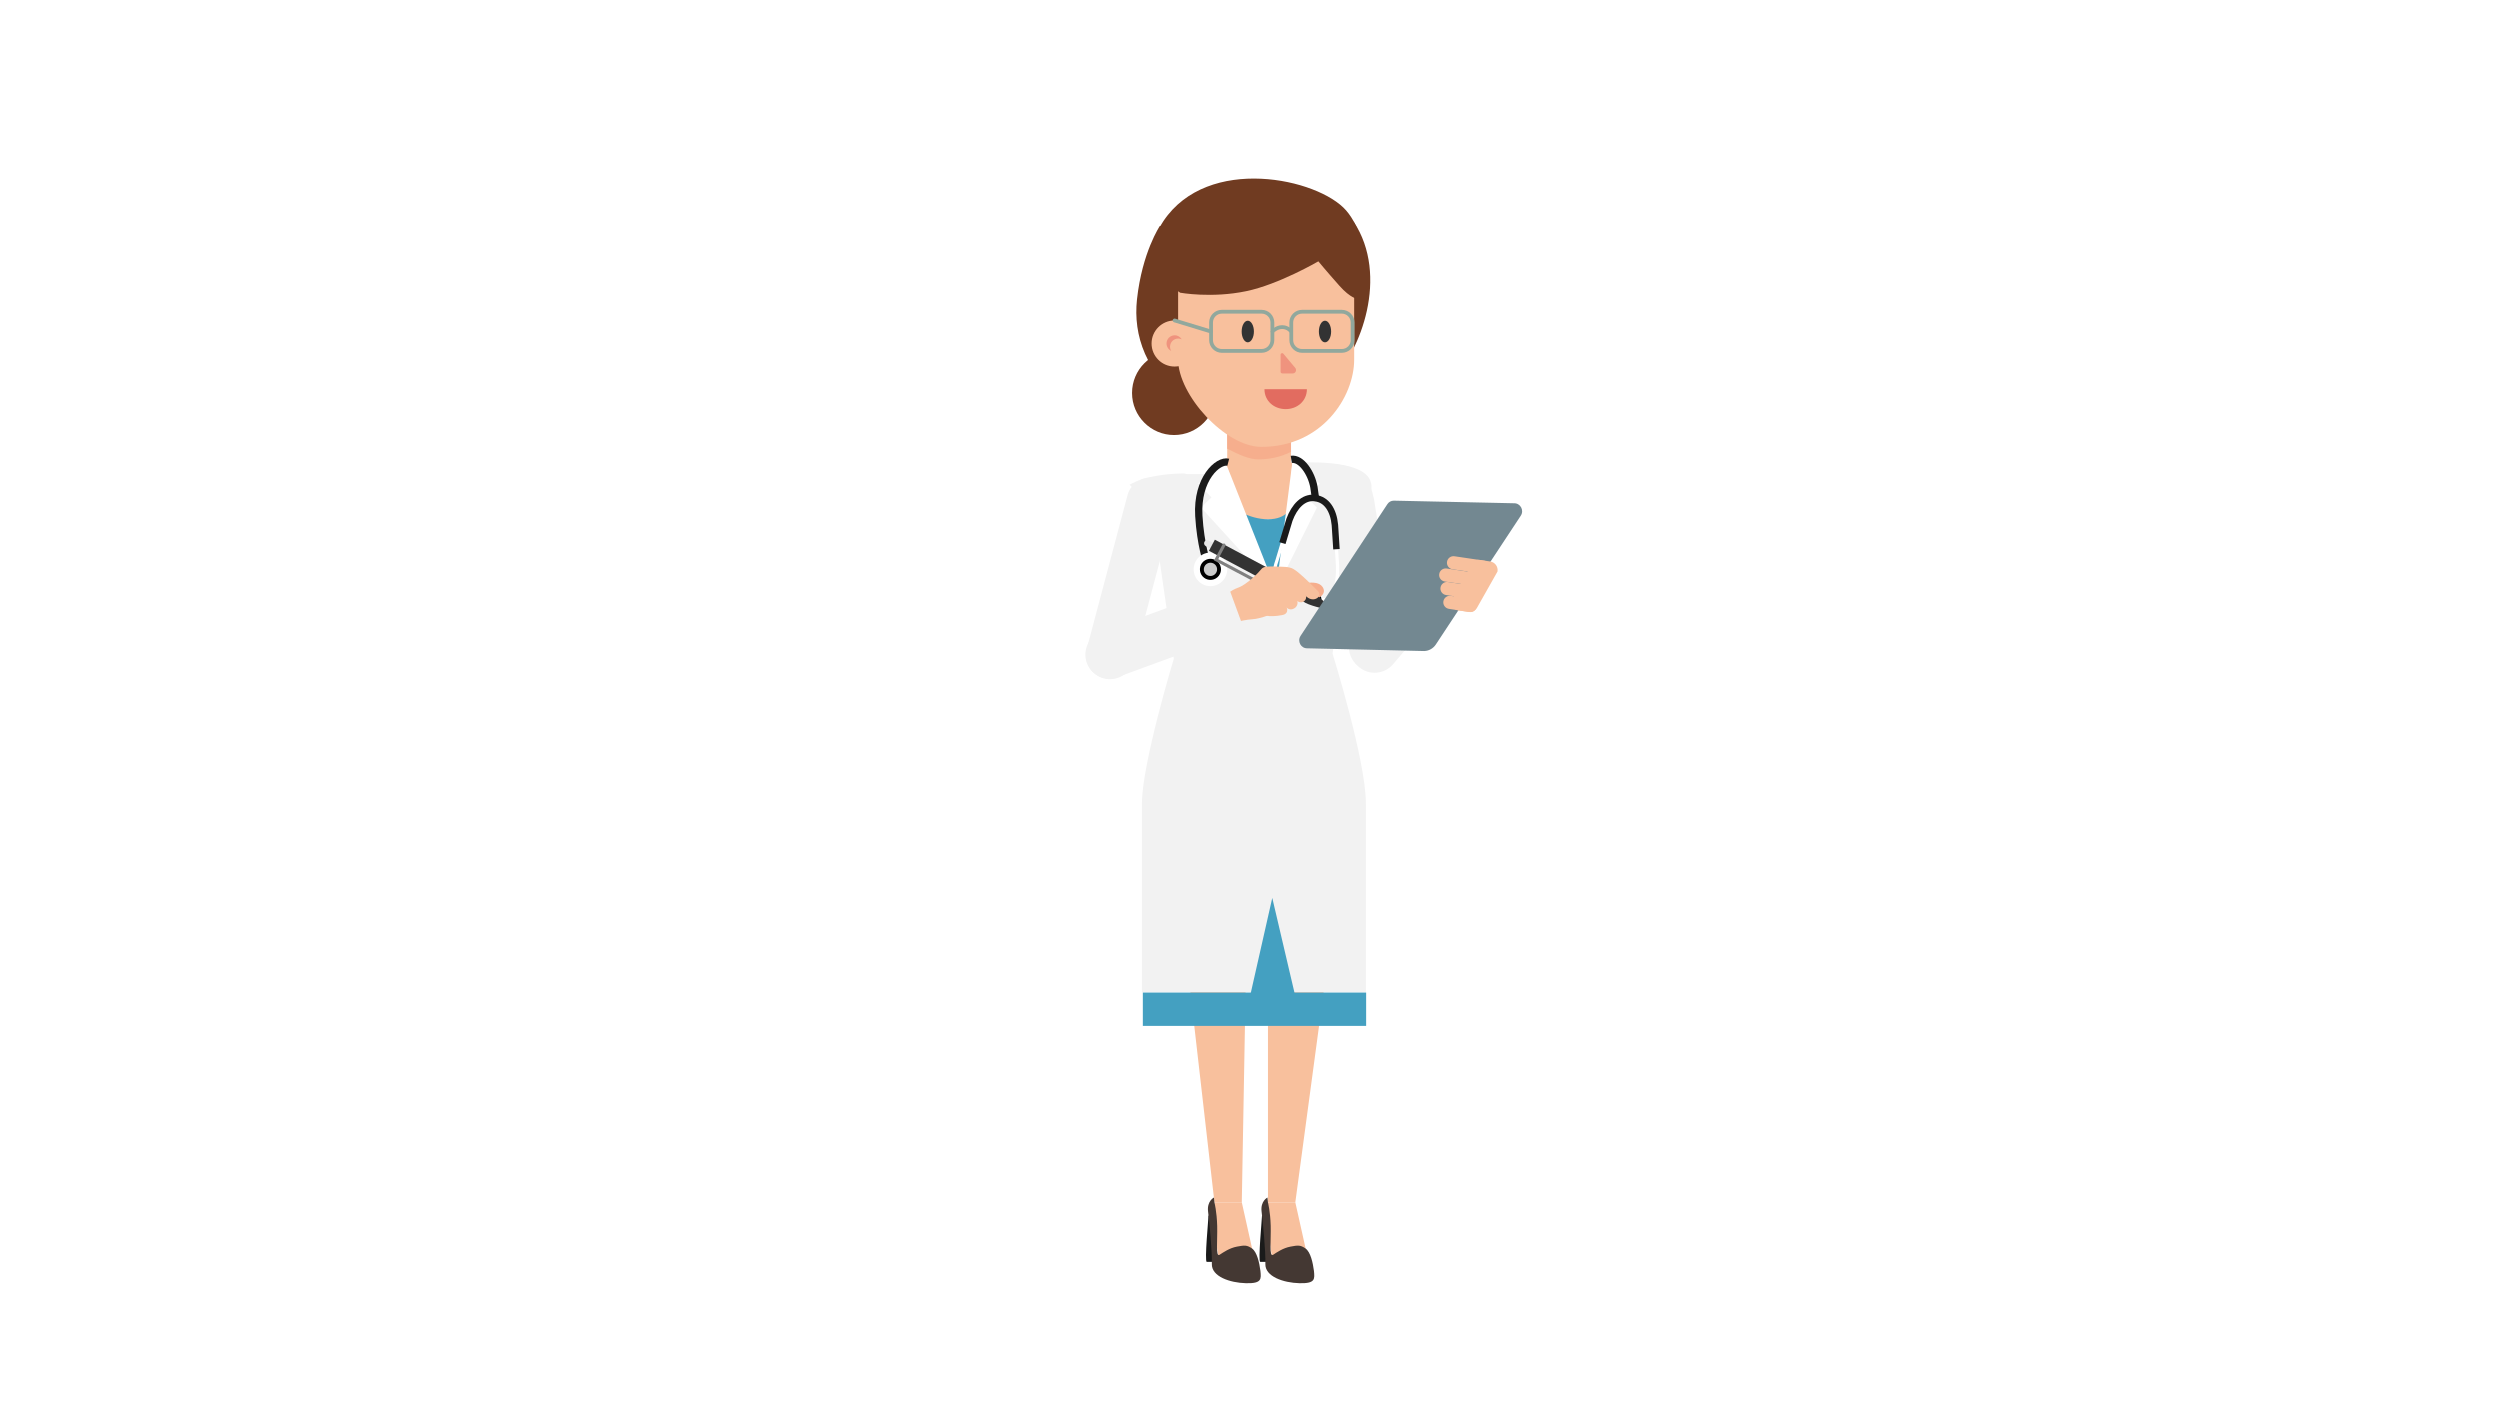<?xml version="1.0" encoding="utf-8"?>
<!-- Generator: Adobe Illustrator 19.2.0, SVG Export Plug-In . SVG Version: 6.00 Build 0)  -->
<svg version="1.1" id="Layer_1" xmlns="http://www.w3.org/2000/svg" xmlns:xlink="http://www.w3.org/1999/xlink" x="0px" y="0px"
	 viewBox="0 0 1920 1081" style="enable-background:new 0 0 1920 1081;" xml:space="preserve">
<style type="text/css">
	.st0{fill:#F8C09D;}
	.st1{fill:#1A1A1A;}
	.st2{fill:#443833;}
	.st3{fill:#F2F2F2;}
	.st4{fill:#44A0C1;}
	.st5{fill:#FFFFFF;}
	.st6{fill:#703B21;}
	.st7{fill:#F6AE8D;}
	.st8{fill:#EF937E;}
	.st9{fill:none;stroke:#91A89D;stroke-width:2.91;stroke-miterlimit:10;}
	.st10{fill:none;stroke:#91A89D;stroke-width:2.91;stroke-linecap:round;stroke-miterlimit:10;}
	.st11{fill:#E26C60;}
	.st12{fill:#333333;}
	.st13{fill:none;stroke:#FFFFFF;stroke-width:2.483;stroke-miterlimit:10;}
	.st14{fill:none;stroke:#1A1A1A;stroke-width:4.966;stroke-miterlimit:10;}
	.st15{fill:none;stroke:#1A1A1A;stroke-width:5.602;stroke-miterlimit:10;}
	.st16{fill:#CCCCCC;}
	.st17{fill:#E6E6E6;}
	.st18{fill:none;stroke:#808080;stroke-width:2.408;stroke-linecap:round;stroke-miterlimit:10;}
	.st19{fill:#738891;}
</style>
<polygon class="st0" points="973.8,923.4 994.8,923.4 1040.8,581.4 973.8,581.4 "/>
<polygon class="st0" points="953.7,923.4 932.7,923.4 893.6,581.4 959.8,581.4 "/>
<path class="st0" d="M953.7,923.4l10,44.8c0,0-1,14.9-12.6,14.9s-13.9-11.3-15.9-21.4c-1.9-10-2.5-38.3-2.5-38.3H953.7z"/>
<path class="st1" d="M928.1,933.8c0.1,1.2-3.2,35.3-1.3,35.3c2.9,0,5.9,0,5.9,0s-3.5-31.4-2.3-35.3
	C931.6,930,928.1,933.8,928.1,933.8z"/>
<path class="st2" d="M961.5,958.8c-3.9-2.7-5.7-2.5-11.5-1.4c-5.8,1.1-10.3,4.3-13.4,6.3c-3.1,1.9-1.5-11.3-1.8-22.3
	s-2.1-17.9-2.1-17.9l-0.4-3.8c0,0-5.5,2.7-4.5,10.8c1,8.1,3.2,30.5,2.9,40.2s13.9,14.5,26.2,14.8c12.3,0.3,11.7-3.2,11.1-9.5
	C967.2,969.8,965.4,961.5,961.5,958.8z"/>
<path class="st0" d="M994.8,923.4l10,44.8c0,0-1,14.9-12.6,14.9c-11.7,0-13.9-11.3-15.9-21.4c-1.9-10-2.5-38.3-2.5-38.3H994.8z"/>
<path class="st1" d="M969.2,933.8c0.1,1.2-3.2,35.3-1.3,35.3c2.9,0,5.9,0,5.9,0s-3.5-31.4-2.3-35.3
	C972.7,930,969.2,933.8,969.2,933.8z"/>
<path class="st2" d="M1002.6,958.8c-3.9-2.7-5.7-2.5-11.5-1.4c-5.8,1.1-10.3,4.3-13.4,6.3c-3.1,1.9-1.5-11.3-1.8-22.3
	s-2.1-17.9-2.1-17.9l-0.4-3.8c0,0-5.5,2.7-4.5,10.8c1,8.1,3.2,30.5,2.9,40.2c-0.3,9.7,13.9,14.5,26.2,14.8
	c12.3,0.3,11.7-3.2,11.1-9.5C1008.3,969.8,1006.5,961.5,1002.6,958.8z"/>
<path class="st3" d="M901.5,505.9l-15.9-110.2c0-17.5,10.8-31.6,24.2-31.6h103.5c13.4,0,24.2,14.1,24.2,31.5l-14.1,106.4
	c0,0,25.6,81.8,25.6,115.1s0,145,0,145H877c0,0,0-114.5,0-145S901.5,505.9,901.5,505.9z"/>
<path class="st3" d="M867.5,372.3c0,0,12-8.1,40.4-8.7c18.1-0.3-20.5,27.7-20.5,27.7L867.5,372.3z"/>
<path class="st3" d="M998.7,355.3c0,0,45.8-2.9,53.3,13c7.1,15.1-16.6,23.1-16.6,23.1L998.7,355.3z"/>
<polygon class="st0" points="941.3,355.3 946,398.8 989.2,398.8 992.5,355.3 "/>
<path class="st4" d="M946,389.3c0,0,12.9,9.5,27.8,9.5s17.7-9.5,17.7-9.5L980,453L946,389.3z"/>
<polygon class="st5" points="992.5,355.3 980,453 1011.4,389.8 1003.4,382 1013.6,371.4 "/>
<polygon class="st5" points="941.3,355.3 980,453 922.4,389.8 930.4,382 920.2,371.4 "/>
<path class="st3" d="M942.8,446.5h-19.8c-3.7,0-6.7-3-6.7-6.7v-4.3h33.3v4.3C949.5,443.5,946.5,446.5,942.8,446.5z"/>
<path class="st3" d="M1057.2,515.2L1057.2,515.2c-10.1,1.5-19.5-5.4-21-15.4L1017.7,379c-1.5-10.1-2.4-23.6,8.1-22.4
	c22.6,2.5,26.3,12.4,29.5,27.1l17.4,110.4C1074.2,504.2,1067.3,513.6,1057.2,515.2z"/>
<path class="st3" d="M847.7,521L847.7,521c-9.8-2.6-15.7-12.7-13.1-22.6l31.3-118c2.6-9.8,12.7-15.7,22.6-13.1h0
	c9.8,2.6,15.7,12.7,13.1,22.6l-31.3,118C867.7,517.8,857.6,523.6,847.7,521z"/>
<path class="st3" d="M1043.8,512.3L1043.8,512.3c-7.8-6.6-8.7-18.3-2.1-26l67.3-79l28.1,23.9l-67.3,79
	C1063.2,517.9,1051.5,518.9,1043.8,512.3z"/>
<circle class="st6" cx="901.7" cy="301.8" r="32.3"/>
<path class="st6" d="M873.2,229.9c-3,27.8,6.6,56.6,38.5,81.1c36.4,27.9,89.9,1,111.4-19.8c21.5-20.8,44.1-79.2,16.5-121l-148.9,3.4
	C890.8,173.6,877.2,193.5,873.2,229.9z"/>
<path class="st0" d="M991.5,352.9c0,13.4-10.9,24.5-24.3,24.5h0H967c-13.4,0-24.5-11.1-24.5-24.5v-24.6h49V352.9z"/>
<path class="st7" d="M942.5,344.6c8.4,4.3,16.6,8.2,23.9,8.2c7.6,0,16.4-1.4,25.1-5.8v-16h-49V344.6z"/>
<path class="st0" d="M968.8,343.2c-28,0-64-40-64-67v-91.8H1040v91.8C1040,304.6,1015.5,343.2,968.8,343.2z"/>
<circle class="st0" cx="902.1" cy="263.8" r="17.7"/>
<path class="st8" d="M898.6,266.3c0-3.5,2.8-6.3,6.3-6.3c1,0,1.9,0.2,2.7,0.6c-1.1-1.8-3.1-3.1-5.4-3.1c-3.5,0-6.3,2.8-6.3,6.3
	c0,2.5,1.5,4.7,3.6,5.7C898.9,268.6,898.6,267.5,898.6,266.3z"/>
<path class="st6" d="M1012.5,200.7c0,0-30.3,17.7-55.3,22.9c-26.7,5.6-50.8,1.2-50.8,1.2s-35.3-21.6-12.9-55
	c34.3-51.2,118.9-32.8,140.3-8.2c22.4,25.9,8.8,68,8.8,68s-5.4-0.5-13.9-10.1C1018.4,207.9,1012.5,200.7,1012.5,200.7z"/>
<path class="st9" d="M968.9,269.5h-30.5c-4.6,0-8.3-3.7-8.3-8.3v-13.5c0-4.6,3.7-8.3,8.3-8.3h30.5c4.6,0,8.3,3.7,8.3,8.3v13.5
	C977.2,265.8,973.5,269.5,968.9,269.5z"/>
<path class="st9" d="M1030.5,269.5H1000c-4.6,0-8.3-3.7-8.3-8.3v-13.5c0-4.6,3.7-8.3,8.3-8.3h30.5c4.6,0,8.3,3.7,8.3,8.3v13.5
	C1038.9,265.8,1035.1,269.5,1030.5,269.5z"/>
<path class="st9" d="M977.2,254.4c0,0.4,3-3.2,7.5-3.2c4.5,0,7,3.4,7,3.4"/>
<line class="st10" x1="902.1" y1="246.1" x2="930" y2="254.6"/>
<path class="st11" d="M971.1,298.9c0,9,7.3,15.3,16.3,15.3h0c9,0,16.3-6.3,16.3-15.3"/>
<path class="st8" d="M983.5,285.7c0,0.6,0.7,1.1,1.4,1.1h7.9c2.2,0,3.3-2.5,2-4.2l-9.2-11c-0.7-0.8-2.1-0.3-2.1,0.7"/>
<ellipse class="st12" cx="958.3" cy="254.6" rx="4.7" ry="8.3"/>
<ellipse class="st12" cx="1017.6" cy="254.6" rx="4.7" ry="8.3"/>
<polygon class="st4" points="994.3,763 977.1,689.6 960.5,763 "/>
<rect x="877.8" y="762.3" transform="matrix(-1 -4.489399e-11 4.489399e-11 -1 1926.993 1550.185)" class="st4" width="171.5" height="25.6"/>
<g>
	<path class="st13" d="M1006.4,459.3l10.5,1.2c6.8-0.4,11-11.4,10.3-26.7l-2-30.8c-0.1-10.9-6.5-19.8-15.1-20.8l-0.5-0.1
		c-8.6-1-16.8,6.2-19.4,16.9l-9.4,31.2c-5.7,15.8,0.6,26.2,5.6,26.7l8.8,1"/>
	<path class="st14" d="M1026.4,421.8l-1.2-18.6c-1.1-11.7-6.5-19.6-15.1-20.6l-0.5-0.1c-8.6-1-15.5,6.4-19.3,16.7l-5.4,17.9"/>
	<path d="M993,454.2l-2.8-0.3c-2-0.2-3.8,1.2-4,3.2l-0.1,0.5c-0.2,2,1.2,3.8,3.2,4l2.8,0.3c2,0.2,3.8-1.2,4-3.2l0.1-0.5
		C996.5,456.2,995,454.4,993,454.2z"/>
	<path d="M1011.6,456.3l-2.8-0.3c-2-0.2-3.8,1.2-4,3.2l-0.1,0.5c-0.2,2,1.2,3.8,3.2,4l2.8,0.3c2,0.2,3.8-1.2,4-3.2l0.1-0.5
		C1015,458.4,1013.6,456.6,1011.6,456.3z"/>
	<path class="st15" d="M991.7,352.8L991.7,352.8c7.6-1.2,15.5,10.5,17.4,21.4l0.4,2.9l0.8,5.5"/>
	<path class="st15" d="M943.3,355L943.3,355c-7.7-2-24.3,12.7-22.6,41.2c1.3,22.2,6.3,36.3,6.3,36.3"/>
	
		<ellipse transform="matrix(0.25 -0.968 0.968 0.25 274.218 1227.866)" class="st5" cx="929.6" cy="437" rx="12.9" ry="12.9"/>
	<ellipse transform="matrix(0.25 -0.968 0.968 0.25 274.218 1227.866)" cx="929.6" cy="437" rx="8.1" ry="8.1"/>
	
		<ellipse transform="matrix(0.25 -0.968 0.968 0.25 274.218 1227.866)" class="st16" cx="929.6" cy="437" rx="5.1" ry="5.1"/>
</g>
<g>
	<path class="st7" d="M1003.8,447.8c0,0,9-2,12.2,3.4c3.1,5.4-4.2,8.5-4.2,8.5L1003.8,447.8z"/>
	<g>
		<path class="st12" d="M1021.8,466.8c0,0-8.7-9.1-14.9-12.4c-6.3-3.3-10.5,5.3-4.5,8.5c6,3.2,18.7,5.5,18.7,5.5
			C1022.3,468.7,1022.9,467.6,1021.8,466.8z"/>
		<path class="st17" d="M936.2,422.1L936.2,422.1c0.6-1.2,0.2-2.6-1-3.3l-6.9-3.7c-1.2-0.6-2.6-0.2-3.3,1l0,0
			c-0.6,1.2-0.2,2.6,1,3.3l6.9,3.7C934.2,423.7,935.6,423.3,936.2,422.1z"/>
		
			<rect x="963" y="397.3" transform="matrix(-0.471 0.882 -0.882 -0.471 1810.583 -208.481)" class="st12" width="9.7" height="83.4"/>
		<polyline class="st18" points="940,418.6 934,429.9 963.6,445.6 		"/>
		<path class="st12" d="M1021,465.9c0.6,0.6,0.9,0.9,0.9,0.9c1,0.9,0.5,1.9-0.8,1.6c0,0-0.4-0.1-1.2-0.2L1021,465.9z"/>
	</g>
	<path class="st0" d="M970.5,441.6c0,0,12.7-4.8,20.7,0.5c8,5.3,12.1,8.2,12.1,8.2l-1.5,5.3l0,0c1.6,1.5,1.8,4,0.3,5.6l-0.1,0.1
		c-1.5,1.6-4,1.7-5.6,0.3l-0.1-0.1l0,0c0.7,2.2-0.3,4.6-2.3,5.7l-0.6,0.3c-1.9,1-4.2,0.5-5.5-1.2l0,0l0,0c1,1,1.7,5.3-3.2,6.1
		c-2.3,0.4-5,0.9-9.7,0.8l0,0l-11.1-1.8L970.5,441.6z"/>
	<path class="st0" d="M950.7,451.4c6.9-2.4,16-11.7,17.9-14.2c1.9-2.5,5.8-2.2,11-2.1c5.9,0.2,10.3,0,13.6,1.8
		c4.8,2.6,17.2,15.2,18.8,16.9c3.9,3.8-2,8.7-7.3,5.4c-4.5-2.9-15.4-13.6-15.4-13.6l-10.6-0.4c0,0-8,9.3-5.6,12.9
		c2.5,3.5,3.5,3.2,3.5,3.2l3.1,9c0,0-10.8,4.9-18,5.3c-8.5,0.4-22.8,5.2-22.8,5.2l0.6-22.7C939.6,458,945.4,453.3,950.7,451.4z"/>
</g>
<path class="st3" d="M834.7,509.1L834.7,509.1c-3.5-9.6,1.4-20.2,11-23.7l97.4-35.7l12.7,34.6l-97.4,35.7
	C848.8,523.6,838.2,518.7,834.7,509.1z"/>
<path class="st19" d="M1093.8,500l-89.7-2.1c-4.9,0.2-8-5.3-5.3-9.5l66.7-101.2c1.1-1.7,2.9-2.7,4.9-2.7l92.3,2
	c4.9-0.2,8,5.3,5.3,9.5l-65.3,99C1100.7,498,1097.4,499.9,1093.8,500z"/>
<g>
	<path class="st0" d="M1128.1,470l-8.1-1.2c-3.5-0.5-5.9-3.8-5.4-7.3l14.4-26.1c0.5-3.5,3.8-5.9,7.3-5.4l8.1,1.2
		c3.7,0.5,6.3,4,5.7,7.7l-14.3,25.3C1133.9,468.1,1131.8,470.6,1128.1,470z"/>
	<path class="st0" d="M1144.3,436.3L1144.3,436.3c-0.4,2.8-3,4.7-5.7,4.3l-23-3.4c-2.8-0.4-4.7-3-4.3-5.7l0,0c0.4-2.8,3-4.7,5.7-4.3
		l23,3.4C1142.8,431,1144.7,433.6,1144.3,436.3z"/>
	<path class="st0" d="M1138.3,445.7L1138.3,445.7c-0.4,2.8-3,4.7-5.7,4.3l-23-3.4c-2.8-0.4-4.7-3-4.3-5.7v0c0.4-2.8,3-4.7,5.7-4.3
		l23,3.4C1136.8,440.4,1138.7,442.9,1138.3,445.7z"/>
	<path class="st0" d="M1139.3,456.1L1139.3,456.1c-0.4,2.8-3,4.7-5.7,4.3l-23-3.4c-2.8-0.4-4.7-3-4.3-5.7l0,0c0.4-2.8,3-4.7,5.7-4.3
		l23,3.4C1137.8,450.7,1139.7,453.3,1139.3,456.1z"/>
	<path class="st0" d="M1134.2,465.7L1134.2,465.7c-0.4,2.8-3,4.7-5.7,4.3l-15.7-2.4c-2.8-0.4-4.7-3-4.3-5.7l0,0
		c0.4-2.8,3-4.7,5.7-4.3l15.7,2.4C1132.7,460.3,1134.6,462.9,1134.2,465.7z"/>
</g>
</svg>
